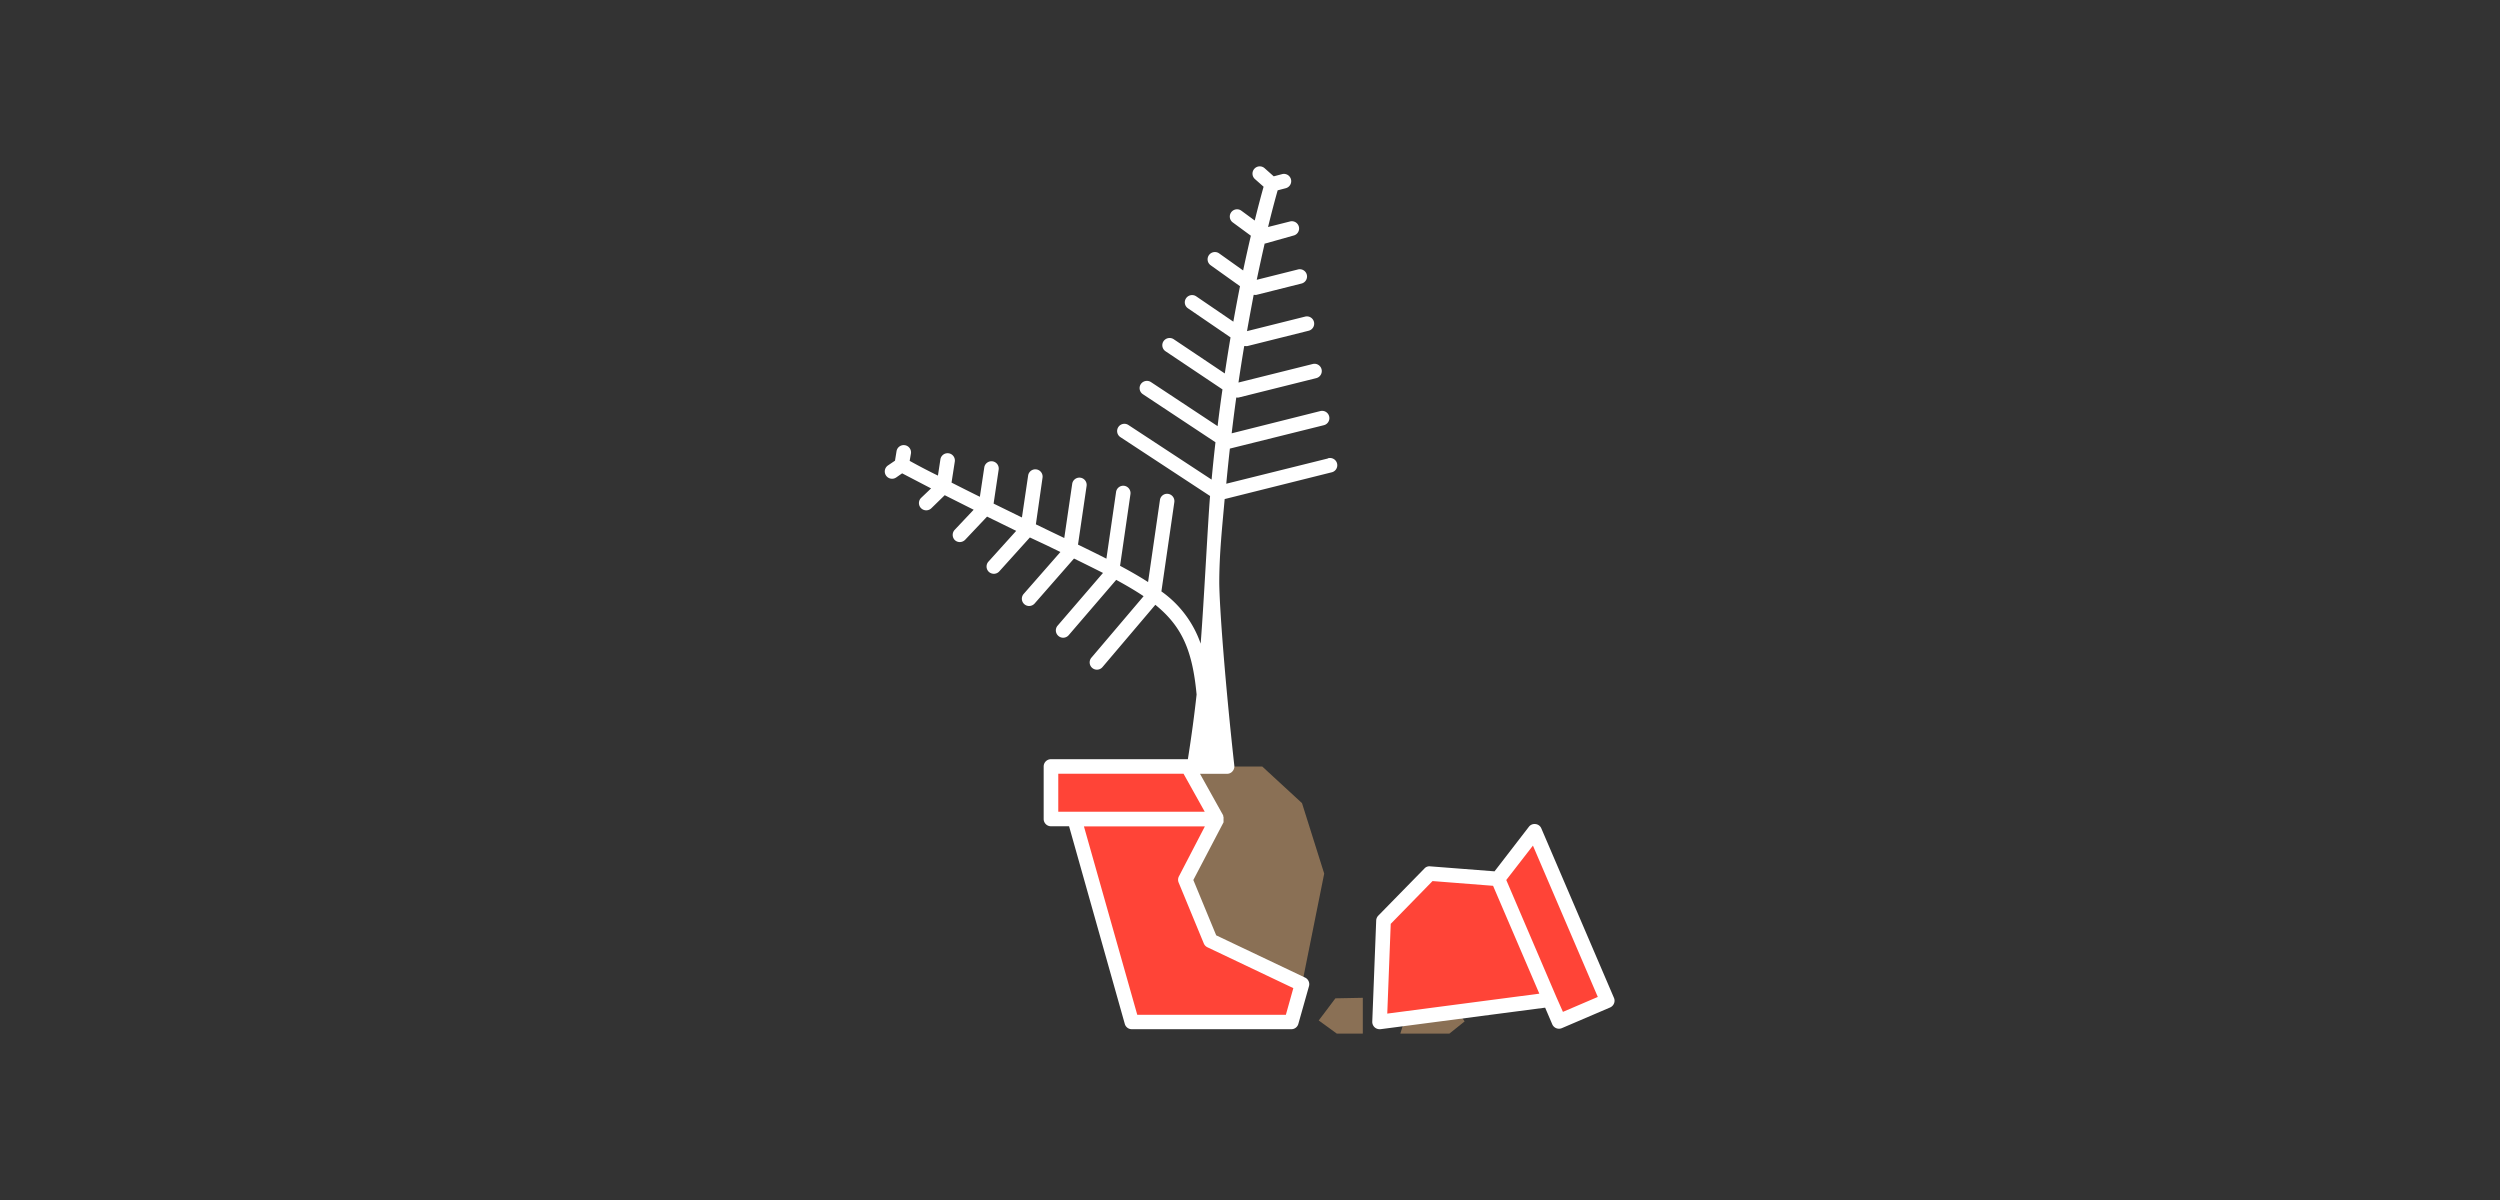 <svg xmlns="http://www.w3.org/2000/svg" id="Layer_1" data-name="Layer 1" viewBox="0 0 375 180">
  <rect x="0" y="0" width="375" height="180" fill="#333333" stroke="none"/>
  <defs>
    <style>
      .cls-1{opacity:.6}.cls-2{fill:#c49a6c}.cls-3{fill:#ff4437}.cls-4{fill:#fff}
    </style>
  </defs>
  <g class="cls-1">
    <path d="M210.05 155.04l2.32-7.42h3.62l3.7 5.59-2.28 1.83h-7.36z" class="cls-2"/>
  </g>
  <g class="cls-1">
    <path d="M204.42 155.04h-3.9l-2.71-1.97 2.5-3.32 4.11-.08v5.37z" class="cls-2"/>
  </g>
  <g class="cls-1">
    <path d="M178.18 114.98h11.16l5.96 5.49 3.33 10.57-3.33 16.58-13.72-6.51-3.78-9.15 4.77-9.11-4.39-7.87z" class="cls-2"/>
  </g>
  <path d="M195.3 147.62l-1.6 5.67h-23.93l-8.58-30.44h21.38l-4.77 9.11 3.78 9.15 13.72 6.51zM182.57 122.85h-24.92v-7.88h20.53l4.39 7.88zM232.45 149.95l-25.52 3.34.59-15.17 6.92-7.08 10.25.79 7.76 18.12zM241.09 150.1l-7.24 3.11-9.16-21.38 5.51-7.14 10.89 25.41z" class="cls-3"/>
  <path d="M199.19 68.77l-15.25 3.79c.17-1.8.35-3.56.54-5.27l14.1-3.51a1.09 1.09 0 0 0-.53-2.12L184.75 65q.33-2.78.69-5.37h.08a1.24 1.24 0 0 0 .27 0l11.65-2.91a1.09 1.09 0 0 0-.53-2.12l-11.14 2.78c.28-1.9.57-3.73.86-5.47h.21a1.24 1.24 0 0 0 .27 0l9.19-2.3a1.09 1.09 0 0 0-.53-2.12l-8.72 2.18c.34-1.93.68-3.75 1-5.44h.14a.84.84 0 0 0 .27 0l6.73-1.69a1.09 1.09 0 1 0-.54-2.11l-6.14 1.54c.42-2 .82-3.83 1.19-5.44h.08l4.22-1.19a1.09 1.09 0 1 0-.54-2.11l-3.25.82c.67-2.75 1.19-4.62 1.44-5.5l1.22-.32a1.09 1.09 0 0 0-.56-2.11l-1.25.33-1.37-1.22a1.09 1.09 0 0 0-1.45 1.63l1.3 1.15c-.25.88-.72 2.59-1.33 5.07l-2-1.47a1.09 1.09 0 1 0-1.3 1.75l2.72 2a248.3 248.3 0 0 0-1.16 5.21L182.86 38a1.1 1.1 0 0 0-1.52.27 1.09 1.09 0 0 0 .26 1.52l4.4 3.14q-.49 2.49-1 5.32l-5.57-3.8a1.1 1.1 0 0 0-1.52.29 1.08 1.08 0 0 0 .29 1.51l6.38 4.36c-.29 1.72-.58 3.53-.86 5.41l-7.67-5.14a1.11 1.11 0 0 0-1.52.3 1.09 1.09 0 0 0 .3 1.51l8.54 5.72c-.26 1.78-.5 3.61-.73 5.51l-10-6.61a1.11 1.11 0 0 0-1.52.31 1.09 1.09 0 0 0 .31 1.51l10.89 7.21c-.21 1.82-.4 3.68-.58 5.6l-12.48-8.19a1.09 1.09 0 1 0-1.2 1.82l13.45 8.83c-.31 3.61-.91 15.78-1.41 22.15a16 16 0 0 0-5.89-7.84l1.94-13.39a1.1 1.1 0 0 0-.93-1.24 1.08 1.08 0 0 0-1.23.93l-1.78 12.3c-1.24-.8-2.63-1.6-4.2-2.44l1.56-10.76a1.11 1.11 0 0 0-.93-1.24 1.09 1.09 0 0 0-1.23.93l-1.45 10c-1.31-.67-2.73-1.36-4.26-2.11l1.29-8.8a1.09 1.09 0 0 0-2.16-.31l-1.19 8.12-1.82-.87-2.44-1.18 1-7a1.09 1.09 0 0 0-2.16-.32l-.93 6.29-4.25-2.08.76-5.1a1.09 1.09 0 0 0-2.16-.32l-.66 4.4c-1.36-.67-2.77-1.38-4.25-2.13l.49-3.15a1.09 1.09 0 1 0-2.16-.33l-.37 2.43q-2.06-1-4.24-2.21l.19-1.09a1.09 1.09 0 0 0-2.16-.36l-.23 1.42-1.06.72a1.09 1.09 0 0 0 1.24 1.8l.89-.62 4.34 2.26-1.5 1.43a1.09 1.09 0 0 0 0 1.54 1.1 1.1 0 0 0 1.55 0l2-1.95 4.34 2.18-2.83 3a1.11 1.11 0 0 0 0 1.55 1.08 1.08 0 0 0 .75.3 1.14 1.14 0 0 0 .8-.34l3.29-3.48 4.37 2.14-4.16 4.61a1.1 1.1 0 0 0 .07 1.55 1.14 1.14 0 0 0 .74.28 1.1 1.1 0 0 0 .81-.36l4.59-5.09L157 81.8l2.06 1-5.51 6.29a1.09 1.09 0 0 0 .82 1.81 1.12 1.12 0 0 0 .82-.37l5.91-6.75c1.58.77 3 1.48 4.35 2.16l-6.81 7.91a1.09 1.09 0 0 0 .12 1.54 1.07 1.07 0 0 0 .71.27 1.1 1.1 0 0 0 .83-.38l7.13-8.3c1.56.85 2.92 1.65 4.11 2.45l-7.8 9.19a1.09 1.09 0 1 0 1.66 1.41l7.9-9.31c4 3.25 5.57 6.85 6.19 13.46-.33 3-.76 6.24-1.31 9.7h-20.53a1.09 1.09 0 0 0-1.1 1.09v7.88a1.09 1.09 0 0 0 1.1 1.09h2.71l8.36 29.65a1.08 1.08 0 0 0 1.05.79h23.93a1.08 1.08 0 0 0 1.05-.79l1.6-5.67a1.1 1.1 0 0 0-.58-1.28l-13.34-6.34L179 132l4.53-8.65a.56.56 0 0 0 0-.12.61.61 0 0 0 0-.12v-.14-.14a.78.78 0 0 0 0-.14.59.59 0 0 0 0-.13.5.5 0 0 0-.05-.13v-.12l-3.48-6.24h4.06a1.05 1.05 0 0 0 .81-.37 1.09 1.09 0 0 0 .28-.84c-1.37-12.37-2.23-23.73-2.26-27.46 0-4.35.46-8.54.81-12.54l16-4a1.09 1.09 0 1 0-.53-2.11zm-22.35 62.68a1.1 1.1 0 0 0-.05.92l3.78 9.15a1.11 1.11 0 0 0 .54.57l12.89 6.13-1.12 4h-22.29l-8-28.26h18.14zm-15.65-9.69h-2.45v-5.7h18.79l3.18 5.7zM242.09 149.67l-10.89-25.41a1.06 1.06 0 0 0-.87-.65 1.07 1.07 0 0 0-1 .41l-5.15 6.68-9.66-.75a1 1 0 0 0-.86.33l-6.92 7.07a1.1 1.1 0 0 0-.31.72l-.59 15.18a1.11 1.11 0 0 0 .36.85 1.09 1.09 0 0 0 .73.28h.14l24.7-3.23 1.07 2.5a1.1 1.1 0 0 0 1.44.57l7.24-3.1a1.13 1.13 0 0 0 .58-.6 1.07 1.07 0 0 0-.01-.85zm-34 2.37l.52-13.46 6.27-6.42 9.08.71 1.68 3.92 5.26 12.26zm26.35-.26l-1-2.26-7.5-17.52 4-5.16 9.73 22.7z" class="cls-4"/>
</svg>
